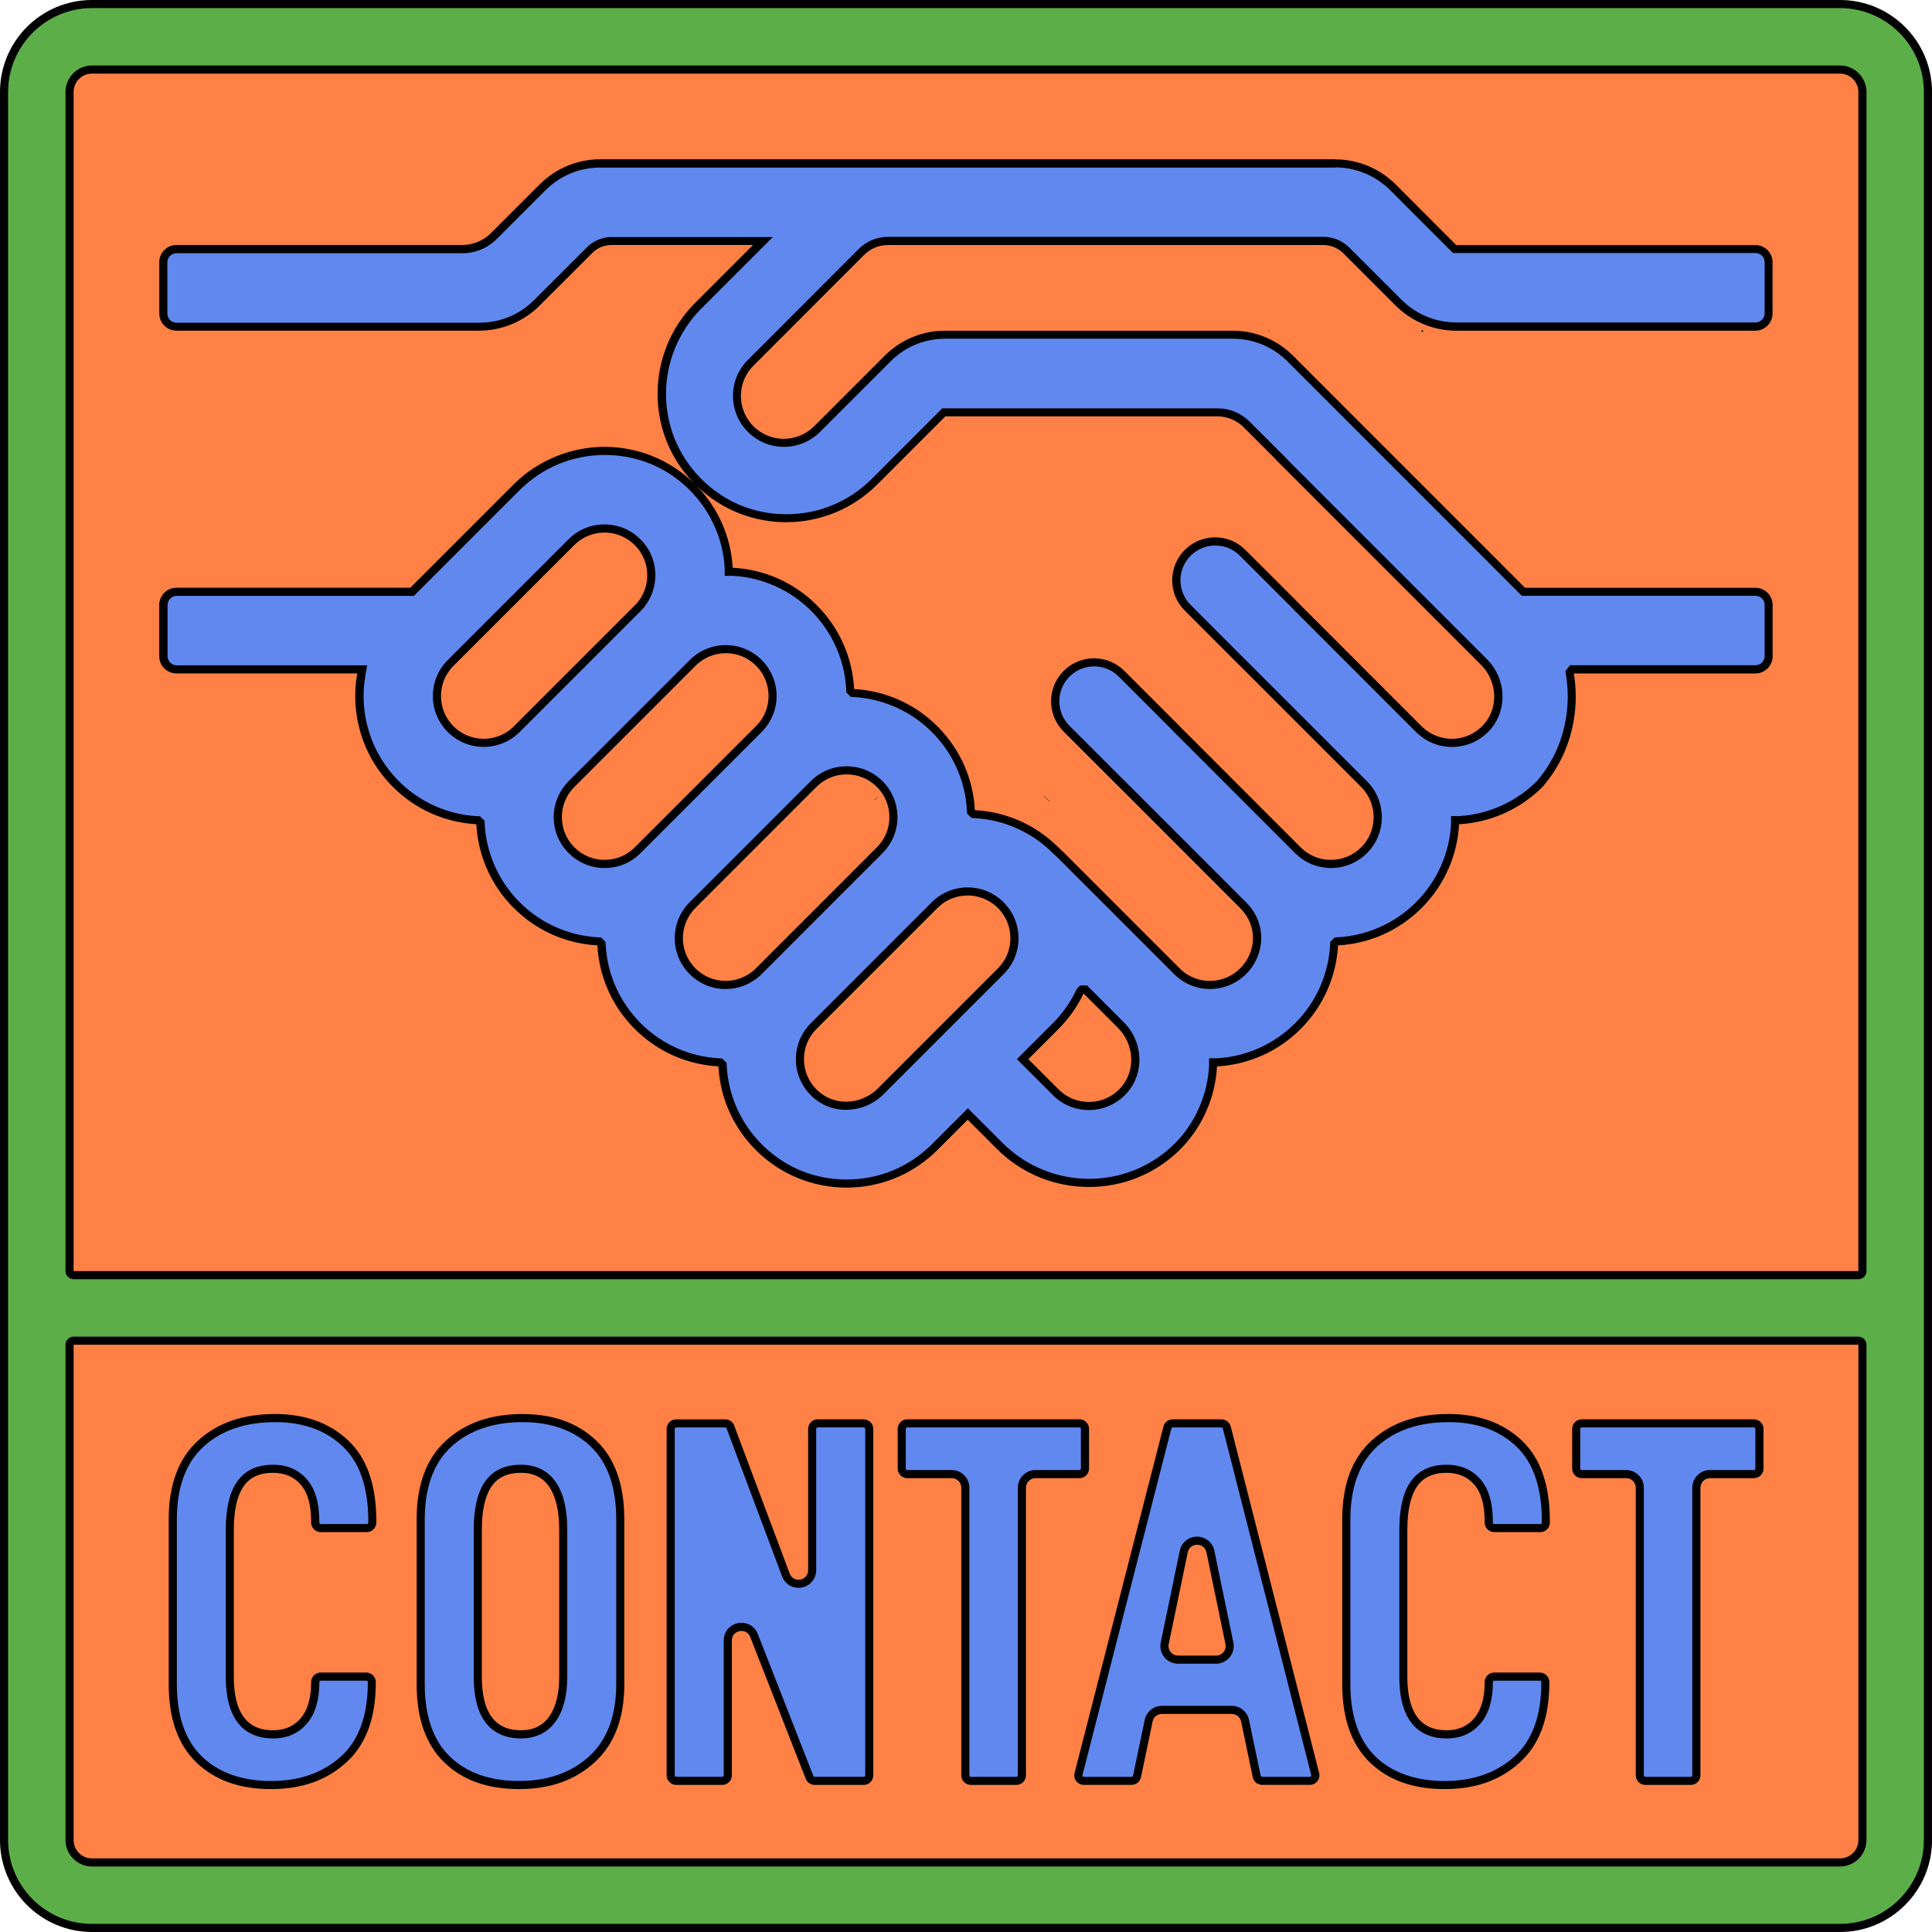 <?xml version="1.0" encoding="UTF-8"?>
<svg id="Capa_1" data-name="Capa 1" xmlns="http://www.w3.org/2000/svg" viewBox="0 0 477.2 477.2">
  <defs>
    <style>
      .cls-1 {
        fill: #000;
      }

      .cls-1, .cls-2, .cls-3, .cls-4 {
        stroke-width: 0px;
      }

      .cls-5, .cls-2 {
        fill: #7c00ff;
      }

      .cls-5, .cls-6, .cls-7 {
        stroke: #000;
        stroke-miterlimit: 10;
      }

      .cls-3 {
        fill: #5cae48;
      }

      .cls-6 {
        fill: #ff8145;
      }

      .cls-6, .cls-7 {
        stroke-width: 2px;
      }

      .cls-4, .cls-7 {
        fill: #6088ee;
      }
    </style>
  </defs>
  <rect class="cls-6" x="7.13" y="9.92" width="462.94" height="457.37"/>
  <g>
    <path class="cls-3" d="M22.72,476.2c-5.8,0-11.26-2.26-15.36-6.36-.49-.49-.96-1-1.4-1.54-2.25-2.73-3.81-5.99-4.52-9.44-.07-.35-.14-.71-.19-1.07-.17-1.09-.25-2.2-.25-3.31V22.72C1,10.74,10.75,1,22.72,1h431.75c11.98,0,21.72,9.75,21.72,21.72v431.75c0,1.11-.08,2.22-.25,3.31-.05.36-.12.72-.19,1.07-.71,3.45-2.27,6.71-4.52,9.44-.44.54-.91,1.05-1.4,1.54-4.1,4.1-9.56,6.36-15.36,6.36H22.72ZM18.18,331.15c-.55,0-1,.45-1,1v122.33c0,3.06,2.49,5.54,5.54,5.54h431.75c3.06,0,5.54-2.49,5.54-5.54v-122.33c0-.55-.45-1-1-1H18.18ZM22.72,17.18c-3.06,0-5.54,2.49-5.54,5.54v291.25c0,.55.45,1,1,1h440.84c.55,0,1-.45,1-1V22.72c0-3.06-2.49-5.54-5.54-5.54H22.72Z"/>
    <path class="cls-1" d="M454.47,2c11.43,0,20.72,9.3,20.72,20.72v431.75c0,1.06-.08,2.12-.24,3.16-.05.34-.11.68-.18,1.02-.67,3.29-2.16,6.4-4.31,9-.42.51-.87,1-1.34,1.47-3.91,3.91-9.12,6.07-14.65,6.07H22.72c-5.54,0-10.74-2.16-14.65-6.07-.47-.47-.92-.96-1.34-1.47-2.15-2.6-3.64-5.71-4.31-9-.07-.34-.13-.68-.18-1.02-.16-1.04-.24-2.1-.24-3.16V22.72C2,11.3,11.3,2,22.72,2h431.75M18.18,315.97h440.84c1.1,0,2-.9,2-2V22.72c0-3.61-2.94-6.54-6.54-6.54H22.72c-3.61,0-6.54,2.94-6.54,6.54v291.24c0,1.1.9,2,2,2M22.72,461.02h431.75c3.61,0,6.54-2.94,6.54-6.54v-122.33c0-1.1-.9-2-2-2H18.18c-1.1,0-2,.9-2,2v122.33c0,3.61,2.94,6.54,6.54,6.54M454.47,0H22.72C10.17,0,0,10.17,0,22.72v431.75c0,1.18.09,2.33.26,3.46.06.38.12.75.2,1.12.76,3.7,2.41,7.07,4.73,9.88.46.56.95,1.1,1.47,1.61,4.11,4.11,9.79,6.66,16.07,6.66h431.75c6.27,0,11.96-2.54,16.07-6.66.51-.51,1-1.05,1.47-1.61,2.32-2.81,3.97-6.18,4.73-9.88.08-.37.14-.74.2-1.12.17-1.13.26-2.28.26-3.46V22.72C477.2,10.17,467.02,0,454.47,0h0ZM18.18,313.97V22.72c0-2.51,2.04-4.54,4.54-4.54h431.75c2.51,0,4.54,2.04,4.54,4.54v291.24H18.18ZM22.72,459.02c-2.51,0-4.54-2.04-4.54-4.54v-122.33h440.84v122.33c0,2.51-2.04,4.54-4.54,4.54H22.72Z"/>
  </g>
  <g>
    <g>
      <polygon class="cls-4" points="313.49 81.66 313.49 81.92 313.23 81.66 313.49 81.66"/>
      <polygon class="cls-1" points="313.49 81.66 313.23 81.66 313.49 81.92 313.49 81.66 313.49 81.66"/>
    </g>
    <g>
      <polygon class="cls-4" points="351.66 81.66 351.31 82.01 350.96 81.66 351.66 81.66"/>
      <polygon class="cls-1" points="351.66 81.66 350.96 81.66 351.31 82.01 351.66 81.66 351.66 81.66"/>
    </g>
    <line class="cls-7" x1="258.55" y1="197.25" x2="258.5" y2="197.3"/>
    <g>
      <path class="cls-4" d="M186.68,179.4l-29.88,29.89,29.95-29.94c.06-.06.12-.13.18-.19-.09.08-.17.16-.25.24Z"/>
      <path class="cls-1" d="M186.93,179.16c-.09.08-.17.16-.25.24l-29.88,29.89,29.95-29.94c.06-.06.12-.13.18-.19h0Z"/>
    </g>
    <g>
      <path class="cls-4" d="M156.84,149.45l-29.94,29.95c-.07.07-.13.13-.19.2.08-.07.15-.14.23-.22l29.83-29.83c.13-.13.25-.26.38-.39-.11.09-.21.19-.31.29Z"/>
      <path class="cls-1" d="M157.15,149.16c-.11.09-.21.19-.31.29l-29.94,29.95c-.07.07-.13.13-.19.2.08-.07.15-.14.23-.22l29.83-29.83c.13-.13.25-.26.38-.39h0Z"/>
    </g>
    <g>
      <path class="cls-4" d="M141.87,194.36c-.07.07-.13.13-.19.2.08-.07.15-.14.23-.22l29.82-29.83-29.86,29.85Z"/>
      <path class="cls-1" d="M171.73,164.51l-29.86,29.85c-.07.07-.13.13-.19.2.08-.07.15-.14.23-.22l29.82-29.83h0Z"/>
    </g>
    <g>
      <path class="cls-4" d="M216.56,209.31l-29.86,29.87,29.89-29.89s-.02,0-.03.02Z"/>
      <path class="cls-1" d="M216.59,209.29s-.02,0-.03.02l-29.86,29.87,29.89-29.89h0Z"/>
    </g>
    <g>
      <path class="cls-4" d="M209.12,292.34c-8.1,0-15.72-3.11-21.5-8.77l-.22-.23c-5.35-5.35-8.53-12.46-8.94-20l-.02-.38-.54-.54-.39-.03c-7.53-.41-14.64-3.58-20-8.94-5.36-5.36-8.54-12.46-8.95-20l-.02-.36-.52-.57-.42-.03c-7.55-.41-14.65-3.58-19.99-8.94l-.29-.29h0c-5.18-5.32-8.25-12.32-8.66-19.74l-.02-.4-.55-.53-.38-.03c-7.53-.42-14.61-3.59-19.95-8.93-7.11-7.1-10.3-17.25-8.52-27.15l.21-1.18h-45.86c-1.79,0-3.25-1.46-3.25-3.25v-12.66c0-1.79,1.46-3.25,3.25-3.25h58.19l25.8-25.8c5.8-5.8,13.52-9,21.72-9s15.51,3.03,21.25,8.53l.29.28h.26s-.08.21-.08.21l.5.48c5.02,5.24,8.03,12.14,8.44,19.4l.05.94h.96c7.53.4,14.66,3.58,20.04,8.96,5.37,5.37,8.55,12.49,8.95,20.05l.02.36.51.57.42.03c7.52.43,14.6,3.61,19.93,8.94,5.36,5.36,8.54,12.47,8.94,20.02l.02.4.56.53.38.03c7.54.41,14.64,3.58,19.99,8.93l1.31,1.23,28.6,28.6c.05.06.11.12.17.17,2.16,2.1,5.02,3.25,8.04,3.25s5.98-1.2,8.17-3.38c2.2-2.19,3.46-5.19,3.46-8.23s-1.23-5.87-3.46-8.11l-29.94-29.96-.11-.09-13.52-13.52c-1.82-1.82-2.82-4.23-2.82-6.79s.99-4.95,2.79-6.76c1.81-1.83,4.23-2.84,6.81-2.84s4.98,1,6.79,2.81l13.27,13.27.07.08c.06.07.11.13.18.2.08.08.15.15.23.22l29.93,29.95c2.17,2.11,5.03,3.27,8.05,3.27,3.09,0,5.98-1.2,8.16-3.39,4.46-4.45,4.5-11.75.08-16.26l-30.02-30.02c-.08-.08-.14-.13-.19-.18l-13.43-13.44c-1.82-1.82-2.82-4.23-2.82-6.78s1.01-5.01,2.85-6.83c1.81-1.79,4.2-2.77,6.75-2.77s4.97,1,6.79,2.81l13.32,13.31.12.15c.09.09.15.15.2.2l30.02,30.03c2.22,2.12,5.05,3.25,8.03,3.25,3.35,0,6.54-1.46,8.75-4.01,3.93-4.55,3.56-11.56-.84-15.96l-50.02-50.02.02-.02-8.64-8.64c-1.93-1.93-4.49-2.99-7.22-2.99h-67.56l-.3.29-16.85,16.86c-5.81,5.8-13.53,9-21.74,9h0c-7.98,0-15.55-3.04-21.3-8.57l-.29-.28h-.24s.07-.16.07-.16l-.47-.5c-5.5-5.72-8.54-13.27-8.54-21.25s3.2-15.94,9.02-21.74l15.97-15.97h-37.37c-2.03,0-4.02.83-5.45,2.27l-13.01,13c-3.8,3.8-8.85,5.9-14.22,5.9H43.59c-1.79,0-3.25-1.46-3.25-3.25v-12.66c0-1.79,1.46-3.25,3.25-3.25h70.61c2.94,0,5.69-1.14,7.77-3.22l12.05-12.05c3.8-3.8,8.85-5.89,14.23-5.89h181.53c5.4,0,10.48,2.1,14.3,5.93l15.22,15.23h74.3c1.79,0,3.25,1.47,3.25,3.26v12.64c0,1.79-1.46,3.25-3.25,3.25h-73.85c-5.4,0-10.48-2.1-14.31-5.92l-12.87-12.87c-1.5-1.5-3.58-2.36-5.71-2.36h-107.52c-2.49,0-4.82.97-6.58,2.72l-27.34,27.36c-2.19,2.18-3.4,5.09-3.4,8.19,0,3.1,1.21,6.01,3.4,8.21,2.2,2.19,5.11,3.39,8.2,3.39s6-1.2,8.19-3.39l17.45-17.45c3.79-3.79,8.82-5.87,14.18-5.87h71.04c5.37,0,10.42,2.09,14.22,5.89l48.92,48.92.64.66,8.02,8.03h57.32c1.79.01,3.25,1.47,3.25,3.26v12.64c0,1.79-1.46,3.25-3.25,3.25h-45.32s-.59.73-.59.73l.07.46c.3,1.78.46,3.64.46,5.54,0,3.95-.67,7.81-1.98,11.47-1.35,3.76-3.36,7.19-5.97,10.19-5.29,5.28-12.37,8.46-19.91,8.89l-.94.05v.96c-.2,3.62-1.06,7.2-2.55,10.59-1.53,3.5-3.69,6.65-6.41,9.38-5.35,5.35-12.45,8.53-19.99,8.94l-.41.02-.51.57-.03.36c-.21,3.68-1.06,7.26-2.55,10.64-1.53,3.49-3.69,6.64-6.4,9.35-5.35,5.35-12.45,8.53-20,8.95l-.94.05v.96c-.22,3.64-1.07,7.22-2.55,10.58-1.52,3.48-3.67,6.62-6.4,9.36-5.84,5.7-13.56,8.84-21.73,8.84s-16.13-3.24-22.01-9.12l-7.91-7.91-8.19,8.19c-5.8,5.8-13.52,9-21.72,9ZM266.81,244.82l-.07.16c-1.5,3.14-3.52,6-6,8.48l-8.14,8.15,8.19,8.19c2.18,2.18,5.08,3.38,8.17,3.38,3.32,0,6.5-1.44,8.7-3.94,4-4.56,3.66-11.61-.78-16.05l-8.79-8.79h-.83l-.44.42ZM239.01,220.18c-3.09,0-5.99,1.2-8.17,3.38l-29.88,29.88c-2.37,2.37-3.59,5.65-3.35,9,.24,3.35,1.93,6.43,4.65,8.46,1.93,1.44,4.25,2.21,6.71,2.21,3.18,0,6.31-1.3,8.59-3.58l29.63-29.63c2.18-2.18,3.38-5.08,3.38-8.17s-1.2-6-3.38-8.18c-2.18-2.18-5.08-3.38-8.17-3.38ZM170.77,239.6l.29.3c2.18,2.18,5.08,3.38,8.17,3.38s5.9-1.17,8.07-3.28l30.05-30.05.04-.06c2.12-2.17,3.29-5.03,3.29-8.06s-1.2-5.99-3.38-8.18c-2.19-2.18-5.09-3.38-8.18-3.38s-5.94,1.18-8.11,3.33l-29.94,29.95c-2.19,2.18-3.39,5.08-3.39,8.17s1.1,5.72,3.1,7.86h0ZM179.29,160.33c-3.09,0-5.99,1.2-8.17,3.38l-29.95,29.94c-.09.09-.17.17-.24.26-4.31,4.54-4.22,11.62.24,16.09,2.19,2.19,5.09,3.39,8.18,3.39s5.86-1.15,8.03-3.25l30.09-30.08.2-.21c2.06-2.15,3.19-4.98,3.19-7.97s-1.2-5.99-3.38-8.17c-2.18-2.18-5.08-3.38-8.17-3.38ZM149.31,130.53c-3.09,0-5.99,1.2-8.17,3.38l-29.83,29.83c-2.18,2.18-3.38,5.08-3.38,8.17s1.2,5.99,3.38,8.17c2.19,2.18,5.09,3.38,8.17,3.38s5.75-1.11,7.9-3.12c.09-.08.18-.17.28-.26l29.83-29.83.67-.69v-.03c1.76-2.09,2.72-4.73,2.72-7.46,0-3.09-1.21-5.99-3.4-8.17-2.18-2.18-5.08-3.38-8.17-3.38Z"/>
      <path class="cls-1" d="M329.78,41.34c5.06,0,10.02,2.05,13.6,5.63l14.93,14.94.6.59h74.7c1.24,0,2.25,1.02,2.25,2.26v12.64c0,1.24-1.01,2.25-2.25,2.25h-73.85c-5.14,0-9.97-1.99-13.6-5.62l-12.87-12.87c-1.69-1.69-4.03-2.66-6.41-2.66h-107.52c-2.75,0-5.34,1.07-7.28,3.02l-27.34,27.36c-2.38,2.37-3.69,5.53-3.69,8.89,0,3.37,1.31,6.53,3.69,8.92,2.39,2.38,5.55,3.68,8.9,3.68s6.51-1.31,8.9-3.69l17.44-17.44c3.6-3.6,8.38-5.58,13.47-5.58h71.04c5.1,0,9.9,1.99,13.51,5.6l48.17,48.17h0s1.39,1.4,1.39,1.4l7.73,7.74.6.59h57.72c1.24,0,2.25,1.02,2.25,2.26v12.64c0,1.24-1.01,2.25-2.25,2.25h-44.85s-.95,0-.95,0l-.57.71h0s-.03.04-.03.04l-.57.7.15.89c.29,1.73.44,3.53.44,5.37,0,3.83-.65,7.58-1.92,11.14-1.3,3.62-3.23,6.93-5.74,9.82-5.14,5.12-11.96,8.17-19.21,8.6h-1.95v1.96c-.19,3.53-1.02,6.97-2.45,10.24-1.48,3.38-3.57,6.43-6.2,9.07-5.18,5.18-12.04,8.25-19.33,8.65l-.78.05-.54.55-.53.54-.04.75c-.2,3.56-1.03,7.02-2.46,10.3-1.48,3.38-3.57,6.42-6.19,9.05-5.16,5.16-12.02,8.24-19.3,8.65h-1.95v1.95c-.21,3.56-1.03,7-2.45,10.24-1.46,3.36-3.55,6.4-6.17,9.03-5.66,5.52-13.13,8.56-21.04,8.56s-15.61-3.13-21.3-8.82l-7.2-7.2-1.41-1.41-1.41,1.41-7.48,7.48c-5.61,5.61-13.07,8.71-21.02,8.71s-15-2.93-20.56-8.25l-.45-.45c-5.18-5.18-8.25-12.05-8.65-19.35l-.05-.79-.56-.54-.54-.52-.75-.04c-7.29-.4-14.16-3.47-19.34-8.65-5.19-5.19-8.26-12.06-8.66-19.34l-.05-.76-.53-.54-.54-.56-.78-.04c-7.3-.4-14.17-3.47-19.33-8.65l-.33-.33c-4.99-5.14-7.94-11.89-8.33-19.05l-.05-.79-.56-.54-.54-.52-.75-.04c-7.28-.41-14.14-3.48-19.3-8.64-6.88-6.87-9.96-16.69-8.24-26.26l.42-2.35h-47.05c-1.24,0-2.25-1.01-2.25-2.25v-12.66c0-1.24,1.01-2.25,2.25-2.25h58.6l.59-.59,25.51-25.51c5.61-5.61,13.08-8.7,21.02-8.7s15.01,2.93,20.53,8.22l.6.6h0l.32.33c4.88,5.09,7.79,11.74,8.19,18.75v1.95h1.96c7.31.39,14.2,3.46,19.39,8.65,5.19,5.19,8.27,12.08,8.66,19.4l.05.76.53.54.54.55.77.04c7.27.42,14.12,3.49,19.28,8.65,5.19,5.19,8.26,12.06,8.65,19.36l.05.79.55.54.54.53.75.04c7.3.4,14.16,3.47,19.33,8.64l.02.02.02.02,1.27,1.19,28.58,28.58c.07.08.15.16.24.24,2.35,2.27,5.44,3.51,8.71,3.51s6.5-1.31,8.87-3.67c2.39-2.38,3.76-5.63,3.76-8.94s-1.33-6.39-3.76-8.81l-29.9-29.91c-.06-.06-.13-.12-.2-.18l-13.49-13.49c-1.63-1.63-2.52-3.79-2.52-6.09s.89-4.43,2.5-6.05c1.62-1.64,3.79-2.54,6.1-2.54s4.46.89,6.08,2.52l13.25,13.25.03.04c.08.09.15.18.24.27.07.07.13.13.21.2l29.83,29.84.1.1h0s.02.02.03.03c2.36,2.29,5.46,3.55,8.75,3.55s6.5-1.31,8.87-3.68c4.85-4.84,4.89-12.77.08-17.67,0,0,0,0,0,0h0s-.1-.1-.1-.1l-29.83-29.83-.04-.04-.08-.08c-.06-.06-.12-.12-.18-.17l-13.4-13.41c-1.63-1.63-2.52-3.79-2.52-6.08s.91-4.49,2.56-6.12c1.62-1.6,3.76-2.48,6.04-2.48,2.3,0,4.46.89,6.08,2.52l13.25,13.24h0c.04.06.09.11.13.17l.05.06.06.06c.06.06.12.12.18.17l29.89,29.9.07.07.11.1c2.35,2.24,5.42,3.47,8.66,3.47,3.64,0,7.11-1.59,9.51-4.36,4.27-4.94,3.88-12.55-.89-17.32l-29.58-29.58-.03-.03h0s-.04-.04-.04-.04l-19.67-19.67.02-.03-1.39-1.4-7.93-7.93c-2.12-2.12-4.93-3.28-7.93-3.28h-67.98l-.59.59-16.85,16.86c-5.62,5.62-13.09,8.71-21.03,8.71s-15.04-2.95-20.61-8.29l-.42-.41-.48-.5c-5.33-5.54-8.26-12.84-8.26-20.56s3.1-15.42,8.72-21.04l14.26-14.26,3.41-3.41h-39.79c-2.3,0-4.54.93-6.15,2.56l-13.01,13c-3.61,3.61-8.41,5.6-13.52,5.6H43.59c-1.24,0-2.25-1.01-2.25-2.25v-12.66c0-1.24,1.01-2.25,2.25-2.25h70.61c3.2,0,6.21-1.25,8.48-3.51l12.05-12.05c3.61-3.61,8.41-5.6,13.52-5.6h181.53M119.48,184.48c3.2,0,6.25-1.2,8.58-3.39l.02-.02c.09-.09.18-.17.28-.27l29.83-29.83c.08-.08.15-.15.22-.23l.16-.17.02-.02.04-.04.04-.04h0s.48-.48.48-.48v-.09c1.76-2.22,2.72-4.97,2.72-7.82,0-3.36-1.31-6.51-3.69-8.87-2.37-2.37-5.52-3.68-8.88-3.68s-6.51,1.3-8.88,3.68l-29.83,29.83c-4.9,4.9-4.9,12.86,0,17.76,2.38,2.37,5.53,3.68,8.88,3.68M140.21,193.22c-4.69,4.98-4.59,12.65.25,17.49,2.38,2.38,5.53,3.69,8.88,3.69s6.37-1.25,8.74-3.55l.13-.13,29.94-29.94c.05-.05.1-.11.15-.16l.06-.07c2.23-2.34,3.46-5.41,3.46-8.66s-1.31-6.5-3.68-8.87c-2.37-2.37-5.52-3.68-8.88-3.68s-6.51,1.31-8.87,3.67l-.05.05-.04.04-29.86,29.85c-.09.09-.18.18-.26.27M169.77,239.97v.05l.59.59c2.37,2.37,5.52,3.68,8.87,3.68,3.06,0,5.97-1.1,8.26-3.1h.04l.48-.48.14-.14h0s29.85-29.86,29.85-29.86l.1-.1.03-.04c2.28-2.36,3.54-5.45,3.54-8.73s-1.31-6.51-3.68-8.89c-2.37-2.37-5.53-3.67-8.88-3.67s-6.45,1.28-8.82,3.62l-29.94,29.95c-2.38,2.37-3.69,5.52-3.69,8.88,0,3.07,1.09,5.96,3.1,8.25M208.97,274.12c3.44,0,6.83-1.41,9.29-3.87l29.63-29.63c2.37-2.37,3.68-5.52,3.68-8.87s-1.31-6.51-3.68-8.88c-2.37-2.37-5.52-3.68-8.88-3.68s-6.51,1.31-8.88,3.68l-29.88,29.88c-2.58,2.58-3.9,6.14-3.64,9.78.26,3.64,2.1,6.99,5.05,9.19,2.11,1.57,4.63,2.41,7.31,2.41M268.94,274.18c3.61,0,7.06-1.56,9.46-4.28,4.35-4.95,3.98-12.6-.83-17.41l-8.5-8.5-.59-.59h-1.69s-.59.61-.59.61l-.23.24-.14.3c-1.45,3.04-3.4,5.8-5.81,8.21l-7.43,7.44-1.41,1.41,1.41,1.41,7.48,7.48c2.37,2.37,5.52,3.68,8.87,3.68M329.78,39.34h-181.53c-5.6,0-10.97,2.23-14.93,6.19l-12.05,12.05c-1.87,1.87-4.41,2.93-7.06,2.93H43.59c-2.35,0-4.25,1.9-4.25,4.25v12.66c0,2.35,1.9,4.25,4.25,4.25h74.77c5.6,0,10.97-2.23,14.93-6.19l13.01-13c1.25-1.26,2.96-1.97,4.74-1.97h34.96l-14.26,14.26c-6.21,6.2-9.31,14.33-9.31,22.45s2.93,15.83,8.82,21.95c.01.01.01.02,0,.02,0,0,0,0-.02-.01-6.12-5.87-14.03-8.81-21.94-8.81s-16.24,3.1-22.43,9.29l-25.51,25.51h-57.77c-2.35,0-4.25,1.9-4.25,4.25v12.66c0,2.35,1.9,4.25,4.25,4.25h44.66c-1.77,9.87,1.17,20.41,8.8,28.03,5.73,5.73,13.1,8.8,20.6,9.22h.01c.41,7.53,3.48,14.93,9.24,20.69h.01c5.74,5.75,13.12,8.82,20.64,9.23h.01c.41,7.53,3.49,14.91,9.24,20.66,5.75,5.74,13.13,8.82,20.65,9.23h.01c.41,7.53,3.49,14.92,9.23,20.66h0c6.19,6.2,14.31,9.29,22.43,9.29s16.24-3.1,22.43-9.29l7.48-7.48,7.2,7.2c6.27,6.27,14.49,9.41,22.72,9.41s16.19-3.04,22.43-9.13c2.87-2.87,5.08-6.15,6.61-9.66,1.54-3.5,2.41-7.22,2.62-10.98,0-.01.01-.01.01-.01,7.52-.42,14.91-3.5,20.65-9.24,2.87-2.87,5.07-6.15,6.61-9.66,1.54-3.51,2.42-7.23,2.63-10.99h.01c7.51-.42,14.9-3.5,20.64-9.24,2.88-2.88,5.08-6.16,6.62-9.68,1.54-3.51,2.42-7.23,2.62-10.99,0-.01.01-.01.01-.01,7.5-.43,14.88-3.5,20.61-9.23,2.74-3.14,4.8-6.71,6.16-10.51,1.36-3.79,2.04-7.8,2.04-11.81,0-1.9-.15-3.82-.47-5.7,0,0,0,0,0,0h44.85c2.35,0,4.25-1.91,4.25-4.26v-12.64c0-2.35-1.9-4.25-4.25-4.25h-56.9s-7.73-7.75-7.73-7.75h0s-49.57-49.58-49.57-49.58c-3.96-3.96-9.33-6.18-14.93-6.18h-71.04c-5.58,0-10.94,2.22-14.89,6.17l-17.44,17.44c-2.07,2.06-4.78,3.1-7.49,3.1s-5.42-1.04-7.49-3.1c-4.14-4.14-4.14-10.85,0-14.98l27.34-27.36c1.56-1.56,3.67-2.43,5.87-2.43h107.52c1.88,0,3.68.75,5,2.07l12.87,12.87c3.98,3.98,9.38,6.22,15.01,6.22h73.85c2.35,0,4.25-1.91,4.25-4.26v-12.64c0-2.35-1.9-4.25-4.25-4.25h-73.88s-14.93-14.95-14.93-14.95c-3.98-3.98-9.38-6.22-15.01-6.22h0ZM194.21,128.98c8.12,0,16.24-3.1,22.45-9.29l16.85-16.86h67.16c2.44,0,4.78.97,6.51,2.7l7.93,7.93s-.02.02-.03.02l21.07,21.07s.05.05.08.08l29.58,29.58c3.95,3.95,4.44,10.38.79,14.6-2.12,2.45-5.06,3.67-8,3.67-2.62,0-5.25-.97-7.28-2.92-.05-.05-.1-.1-.15-.15l-29.94-29.95s-.08-.07-.12-.11c-.06-.07-.11-.14-.17-.21l-13.32-13.31c-2.07-2.07-4.78-3.1-7.49-3.1-2.69,0-5.39,1.02-7.45,3.06-2.1,2.07-3.15,4.8-3.15,7.54s1.04,5.42,3.11,7.49l13.47,13.48s.07.06.11.1c.04.04.08.08.12.12l29.83,29.83s.07.07.1.1c4.05,4.13,4.03,10.76-.07,14.85-2.06,2.06-4.76,3.09-7.46,3.09s-5.31-.99-7.35-2.98c-.04-.04-.07-.08-.11-.11l-29.88-29.89c-.06-.05-.11-.1-.16-.15-.09-.09-.16-.19-.25-.28l-13.27-13.27c-2.07-2.07-4.78-3.1-7.5-3.1s-5.45,1.04-7.52,3.14c-2.05,2.06-3.08,4.76-3.08,7.46s1.04,5.43,3.11,7.5l13.55,13.55s.09.07.13.11l29.9,29.91c2.18,2.18,3.17,4.82,3.17,7.4,0,2.78-1.14,5.5-3.17,7.52-2.06,2.06-4.76,3.09-7.46,3.09s-5.33-1-7.38-3.01c-.03-.02-.06-.05-.08-.08l-28.67-28.67-1.29-1.21c-5.74-5.74-13.12-8.81-20.64-9.22h0c-.4-7.54-3.48-14.93-9.23-20.68-5.73-5.73-13.08-8.8-20.58-9.23h-.01c-.4-7.55-3.49-14.97-9.24-20.72-5.76-5.76-13.19-8.85-20.75-9.24,0,0-.01,0-.01-.01-.41-7.28-3.34-14.43-8.75-20.07,0,0,0-.01,0-.01,0,0,0,0,0,0,6.14,5.9,14.07,8.85,21.99,8.85h0ZM119.48,182.48c-2.7,0-5.4-1.03-7.47-3.09-4.12-4.12-4.12-10.81,0-14.93l29.83-29.83c2.07-2.06,4.77-3.09,7.47-3.09s5.4,1.03,7.46,3.09c2.07,2.06,3.1,4.76,3.1,7.46,0,2.52-.89,5.02-2.66,7.02l-.02.02s0,.01-.02.02c0,0-.02.01-.02.02-.13.13-.25.26-.38.39l-29.83,29.83c-.08.08-.15.15-.23.22l-.02.02c-2.03,1.9-4.62,2.85-7.21,2.85h0ZM149.34,212.39c-2.7,0-5.4-1.03-7.47-3.1-4.05-4.05-4.12-10.59-.19-14.73.06-.07.12-.13.19-.2l29.86-29.85s.06-.06.09-.09c2.06-2.06,4.76-3.09,7.46-3.09s5.4,1.03,7.46,3.09c2.06,2.06,3.09,4.76,3.09,7.46s-.97,5.25-2.91,7.28c-.06.06-.12.13-.18.19l-29.95,29.94-.13.13c-2.04,1.98-4.69,2.97-7.33,2.97h0ZM179.23,242.28c-2.7,0-5.4-1.03-7.46-3.09h0c-4.13-4.13-4.13-10.81,0-14.93l29.94-29.95c2.05-2.03,4.73-3.04,7.41-3.04s5.41,1.03,7.47,3.09c2.06,2.06,3.09,4.77,3.09,7.47s-1,5.31-3,7.36c-.03.03-.06.06-.09.1l-29.89,29.89h-.01s-.07.07-.09.1c-2.05,2-4.71,3-7.37,3h0ZM208.97,272.12c-2.15,0-4.29-.65-6.11-2.01-5.28-3.95-5.67-11.48-1.19-15.96l29.88-29.88c2.06-2.06,4.76-3.09,7.46-3.09s5.4,1.03,7.47,3.09c2.06,2.06,3.09,4.76,3.09,7.47s-1.03,5.4-3.09,7.46l-29.63,29.63c-2.14,2.14-5.02,3.29-7.88,3.29h0ZM268.94,272.18c-2.7,0-5.4-1.03-7.46-3.09l-7.48-7.48h0s7.43-7.44,7.43-7.44c2.63-2.63,4.69-5.59,6.2-8.76.01-.01.02-.01.02-.01l8.5,8.5c3.98,3.98,4.45,10.45.74,14.68-2.11,2.4-5.03,3.6-7.95,3.6h0Z"/>
    </g>
  </g>
  <line class="cls-5" x1="216.34" y1="197.25" x2="216.39" y2="197.3"/>
  <g>
    <g>
      <path class="cls-4" d="M66.92,440.9c-7.46,0-13.43-2.13-17.75-6.33-4.31-4.19-6.5-10.44-6.5-18.58v-40.69c0-8.22,2.31-14.51,6.87-18.7,4.58-4.21,10.74-6.34,18.3-6.34s13.09,2.11,17.5,6.27c4.39,4.15,6.62,10.59,6.62,19.16v.39c0,.75-.61,1.36-1.36,1.36h-11.38c-.75,0-1.36-.61-1.36-1.36v-.26c0-4.33-.94-7.61-2.79-9.75-1.89-2.18-4.46-3.29-7.63-3.29-3.75,0-6.52,1.34-8.23,3.99-1.63,2.51-2.45,6.26-2.45,11.14v36.25c0,9.43,3.59,14.22,10.68,14.22,3.17,0,5.74-1.13,7.63-3.36,1.85-2.18,2.79-5.4,2.79-9.54,0-.75.61-1.36,1.36-1.36h11.25c.75,0,1.36.61,1.36,1.36v.13c0,8.39-2.33,14.77-6.94,18.95-4.63,4.21-10.67,6.35-17.97,6.35Z"/>
      <path class="cls-1" d="M67.84,351.26c7.04,0,12.54,1.96,16.82,6,4.19,3.95,6.31,10.15,6.31,18.43v.39c0,.2-.16.36-.36.36h-11.38c-.2,0-.36-.16-.36-.36v-.26c0-4.58-1.02-8.08-3.04-10.4-2.09-2.41-4.91-3.63-8.38-3.63-4.11,0-7.16,1.5-9.07,4.44-1.76,2.71-2.61,6.54-2.61,11.69v36.25c0,12.58,6.35,15.22,11.68,15.22,3.48,0,6.3-1.25,8.4-3.72,2.01-2.37,3.03-5.8,3.03-10.19,0-.2.16-.36.36-.36h11.25c.2,0,.36.16.36.36v.13c0,8.1-2.22,14.23-6.61,18.21-4.44,4.04-10.26,6.09-17.3,6.09s-12.93-2.03-17.06-6.04c-4.11-3.99-6.2-10-6.2-17.87v-40.69c0-7.93,2.2-13.97,6.55-17.96,4.39-4.04,10.32-6.08,17.62-6.08M67.84,349.26c-7.85,0-14.18,2.2-18.97,6.61-4.8,4.4-7.2,10.88-7.2,19.43v40.69c0,8.46,2.27,14.9,6.8,19.3,4.54,4.41,10.69,6.61,18.45,6.61s13.8-2.2,18.64-6.61c4.84-4.4,7.26-10.97,7.26-19.69v-.13c0-1.3-1.06-2.36-2.36-2.36h-11.25c-1.3,0-2.36,1.06-2.36,2.36,0,3.92-.85,6.89-2.55,8.9-1.7,2.01-3.99,3.01-6.87,3.01-6.46,0-9.68-4.41-9.68-13.22v-36.25c0-4.71.76-8.24,2.29-10.6,1.53-2.35,3.99-3.53,7.39-3.53,2.88,0,5.17.98,6.87,2.94,1.7,1.96,2.55,4.99,2.55,9.09v.26c0,1.3,1.06,2.36,2.36,2.36h11.38c1.3,0,2.36-1.06,2.36-2.36v-.39c0-8.9-2.31-15.53-6.94-19.89s-10.69-6.54-18.19-6.54h0Z"/>
    </g>
    <g>
      <path class="cls-4" d="M128.17,440.9c-7.46,0-13.43-2.13-17.76-6.33-4.31-4.19-6.5-10.44-6.5-18.58v-40.69c0-8.22,2.31-14.51,6.87-18.7,4.58-4.21,10.74-6.34,18.3-6.34s13.19,2.13,17.56,6.33c4.36,4.19,6.56,10.48,6.56,18.71v40.69c0,8.04-2.33,14.27-6.94,18.5-4.62,4.25-10.71,6.41-18.1,6.41ZM128.69,362.79c-3.75,0-6.52,1.34-8.23,3.99-1.63,2.51-2.45,6.26-2.45,11.14v36.25c0,9.43,3.59,14.22,10.68,14.22,3.39,0,6.02-1.31,7.82-3.9,1.73-2.47,2.6-5.94,2.6-10.32v-36.25c0-4.8-.85-8.53-2.52-11.08-1.76-2.69-4.42-4.05-7.9-4.05Z"/>
      <path class="cls-1" d="M129.08,351.26c7.02,0,12.69,2.04,16.87,6.05,4.15,3.99,6.26,10.05,6.26,17.99v40.69c0,7.75-2.23,13.73-6.62,17.76-4.43,4.08-10.3,6.15-17.42,6.15s-12.93-2.03-17.06-6.04c-4.11-3.99-6.2-10-6.2-17.87v-40.69c0-7.93,2.2-13.97,6.55-17.96,4.39-4.04,10.32-6.08,17.62-6.08M128.69,429.38c3.73,0,6.64-1.46,8.64-4.32,1.85-2.64,2.78-6.31,2.78-10.89v-36.25c0-5.07-.88-8.87-2.68-11.63-1.93-2.95-4.95-4.5-8.74-4.5-4.11,0-7.16,1.5-9.07,4.44-1.76,2.71-2.61,6.54-2.61,11.69v36.25c0,12.58,6.35,15.22,11.68,15.22M129.08,349.26c-7.85,0-14.18,2.2-18.97,6.61-4.8,4.4-7.2,10.88-7.2,19.43v40.69c0,8.46,2.27,14.9,6.8,19.3,4.54,4.41,10.69,6.61,18.45,6.61s13.94-2.22,18.78-6.67c4.84-4.45,7.26-10.86,7.26-19.23v-40.69c0-8.55-2.29-15.03-6.87-19.43-4.58-4.41-10.67-6.61-18.25-6.61h0ZM128.69,427.38c-6.46,0-9.68-4.41-9.68-13.22v-36.25c0-4.71.76-8.24,2.29-10.6,1.53-2.35,3.99-3.53,7.39-3.53,3.14,0,5.5,1.2,7.07,3.6,1.57,2.4,2.36,5.91,2.36,10.53v36.25c0,4.19-.81,7.44-2.42,9.75-1.61,2.31-3.95,3.47-7,3.47h0Z"/>
    </g>
    <g>
      <path class="cls-4" d="M201.23,439.86c-.56,0-1.06-.34-1.26-.86l-13.71-35.03c-.52-1.32-1.7-2.14-3.1-2.14-1.66,0-3.38,1.26-3.38,3.36v33.31c0,.75-.61,1.36-1.36,1.36h-11.38c-.75,0-1.36-.61-1.36-1.36v-85.58c0-.75.61-1.36,1.36-1.36h12.11c.56,0,1.07.35,1.27.88l13.71,36.55c.5,1.34,1.7,2.18,3.12,2.18,1.66,0,3.38-1.26,3.38-3.36v-34.9c0-.75.61-1.36,1.36-1.36h11.38c.75,0,1.36.61,1.36,1.36v85.58c0,.75-.61,1.36-1.36,1.36h-12.13Z"/>
      <path class="cls-1" d="M213.35,352.57c.2,0,.36.16.36.36v85.57c0,.2-.16.36-.36.36h-12.13c-.15,0-.28-.09-.33-.23l-13.71-35.03c-.67-1.71-2.21-2.77-4.03-2.77-1.11,0-2.17.4-2.98,1.13-.91.82-1.41,1.96-1.41,3.23v33.31c0,.2-.16.36-.36.36h-11.38c-.2,0-.36-.16-.36-.36v-85.57c0-.2.16-.36.36-.36h12.11c.15,0,.28.09.33.23l13.71,36.55c.65,1.75,2.21,2.83,4.05,2.83,2.46,0,4.38-1.92,4.38-4.36v-34.9c0-.2.16-.36.36-.36h11.38M213.35,350.57h-11.38c-1.3,0-2.36,1.05-2.36,2.36v34.9c0,1.5-1.19,2.36-2.38,2.36-.89,0-1.78-.48-2.18-1.53l-13.71-36.55c-.34-.92-1.22-1.53-2.21-1.53h-12.11c-1.3,0-2.36,1.05-2.36,2.36v85.57c0,1.3,1.06,2.36,2.36,2.36h11.38c1.3,0,2.36-1.06,2.36-2.36v-33.31c0-1.5,1.19-2.36,2.38-2.36.88,0,1.76.47,2.17,1.5l13.71,35.03c.35.9,1.22,1.5,2.19,1.5h12.13c1.3,0,2.36-1.06,2.36-2.36v-85.57c0-1.3-1.06-2.36-2.36-2.36h0Z"/>
    </g>
    <g>
      <path class="cls-4" d="M239.8,439.86c-.75,0-1.36-.61-1.36-1.36v-71.05c0-1.85-1.51-3.36-3.36-3.36h-10.99c-.75,0-1.36-.61-1.36-1.36v-9.81c0-.75.61-1.36,1.36-1.36h42.53c.75,0,1.36.61,1.36,1.36v9.81c0,.75-.61,1.36-1.36,1.36h-10.86c-1.85,0-3.36,1.51-3.36,3.36v71.05c0,.75-.61,1.36-1.36,1.36h-11.25Z"/>
      <path class="cls-1" d="M266.62,352.57c.2,0,.36.16.36.36v9.81c0,.2-.16.36-.36.36h-10.86c-2.4,0-4.36,1.95-4.36,4.36v71.05c0,.2-.16.36-.36.36h-11.25c-.2,0-.36-.16-.36-.36v-71.05c0-2.4-1.95-4.36-4.36-4.36h-10.99c-.2,0-.36-.16-.36-.36v-9.81c0-.2.16-.36.36-.36h42.53M266.62,350.57h-42.53c-1.3,0-2.36,1.05-2.36,2.36v9.81c0,1.3,1.06,2.36,2.36,2.36h10.99c1.3,0,2.36,1.06,2.36,2.36v71.05c0,1.3,1.06,2.36,2.36,2.36h11.25c1.3,0,2.36-1.06,2.36-2.36v-71.05c0-1.3,1.06-2.36,2.36-2.36h10.86c1.3,0,2.36-1.05,2.36-2.36v-9.81c0-1.3-1.06-2.36-2.36-2.36h0Z"/>
    </g>
    <g>
      <path class="cls-4" d="M311.72,439.86c-.64,0-1.2-.45-1.33-1.08l-2.88-13.78c-.32-1.55-1.7-2.67-3.29-2.67h-17.24c-1.58,0-2.96,1.12-3.29,2.67l-2.88,13.79c-.13.62-.69,1.08-1.33,1.08h-11.8c-.42,0-.81-.19-1.07-.52-.26-.33-.35-.76-.24-1.17l21.95-85.57c.15-.6.69-1.02,1.31-1.02h12.04c.62,0,1.16.42,1.31,1.02l21.83,85.57c.1.41.02.83-.24,1.17s-.65.52-1.07.52h-11.8ZM295.67,380.55c-1.63,0-2.96,1.08-3.29,2.67l-4.69,22.67c-.21.99.04,2.01.68,2.8s1.59,1.24,2.6,1.24h9.39c1.01,0,1.96-.45,2.6-1.24s.89-1.81.68-2.8l-4.69-22.67c-.33-1.6-1.65-2.67-3.29-2.67Z"/>
      <path class="cls-1" d="M301.69,352.57c.16,0,.31.11.35.27l21.83,85.58c.04.14-.02.24-.06.31-.05.06-.14.14-.28.14h-11.8c-.17,0-.31-.12-.35-.28l-2.88-13.78c-.42-2.01-2.21-3.47-4.26-3.47h-17.24c-2.05,0-3.84,1.46-4.26,3.47l-2.88,13.78c-.03.16-.18.28-.35.28h-11.8c-.14,0-.23-.08-.28-.14-.05-.06-.1-.17-.06-.31l21.95-85.58c.04-.16.18-.27.35-.27h12.04M290.98,410.93h9.39c1.32,0,2.55-.59,3.38-1.61.83-1.02,1.15-2.35.89-3.63l-4.7-22.67c-.42-2.04-2.18-3.47-4.27-3.47s-3.84,1.43-4.27,3.47l-4.7,22.67c-.27,1.29.06,2.61.89,3.63.83,1.02,2.06,1.61,3.38,1.61M301.69,350.57h-12.04c-1.08,0-2.02.73-2.28,1.77l-21.95,85.58c-.38,1.49.74,2.94,2.28,2.94h11.8c1.12,0,2.08-.78,2.31-1.87l2.88-13.78c.23-1.09,1.19-1.87,2.31-1.87h17.24c1.12,0,2.08.78,2.31,1.87l2.88,13.78c.23,1.09,1.19,1.87,2.31,1.87h11.8c1.54,0,2.66-1.45,2.28-2.94l-21.83-85.57c-.27-1.04-1.21-1.77-2.28-1.77h0ZM290.98,408.93c-1.49,0-2.61-1.37-2.31-2.83l4.7-22.67c.26-1.25,1.28-1.88,2.31-1.88s2.05.63,2.31,1.88l4.7,22.67c.3,1.46-.81,2.83-2.31,2.83h-9.39Z"/>
    </g>
    <g>
      <path class="cls-4" d="M356.79,440.9c-7.46,0-13.43-2.13-17.75-6.33-4.31-4.19-6.5-10.44-6.5-18.58v-40.69c0-8.22,2.31-14.51,6.87-18.7,4.58-4.21,10.74-6.34,18.3-6.34s13.09,2.11,17.5,6.27c4.39,4.15,6.62,10.59,6.62,19.16v.39c0,.75-.61,1.36-1.36,1.36h-11.38c-.75,0-1.36-.61-1.36-1.36v-.26c0-4.33-.94-7.61-2.8-9.75-1.89-2.18-4.46-3.29-7.63-3.29-3.75,0-6.52,1.34-8.23,3.99-1.63,2.51-2.45,6.26-2.45,11.14v36.25c0,9.43,3.59,14.22,10.68,14.22,3.17,0,5.74-1.13,7.63-3.36,1.85-2.19,2.79-5.4,2.79-9.54,0-.75.61-1.36,1.36-1.36h11.25c.75,0,1.36.61,1.36,1.36v.13c0,8.39-2.33,14.77-6.94,18.95-4.63,4.21-10.67,6.35-17.97,6.35Z"/>
      <path class="cls-1" d="M357.7,351.26c7.04,0,12.54,1.96,16.82,6,4.19,3.95,6.31,10.15,6.31,18.43v.39c0,.2-.16.36-.36.36h-11.38c-.2,0-.36-.16-.36-.36v-.26c0-4.58-1.02-8.08-3.04-10.4-2.09-2.41-4.91-3.63-8.38-3.63-4.11,0-7.16,1.5-9.07,4.44-1.76,2.71-2.61,6.54-2.61,11.69v36.25c0,12.58,6.35,15.22,11.68,15.22,3.48,0,6.3-1.25,8.4-3.72,2.01-2.37,3.03-5.8,3.03-10.19,0-.2.16-.36.36-.36h11.25c.2,0,.36.16.36.36v.13c0,8.1-2.22,14.23-6.61,18.21-4.44,4.04-10.26,6.09-17.3,6.09s-12.93-2.03-17.06-6.04c-4.11-3.99-6.2-10-6.2-17.87v-40.69c0-7.93,2.2-13.97,6.55-17.96,4.39-4.04,10.32-6.08,17.62-6.08M357.7,349.26c-7.85,0-14.18,2.2-18.97,6.61-4.8,4.4-7.2,10.88-7.2,19.43v40.69c0,8.46,2.27,14.9,6.8,19.3,4.54,4.41,10.69,6.61,18.45,6.61s13.8-2.2,18.64-6.61c4.84-4.4,7.26-10.97,7.26-19.69v-.13c0-1.3-1.06-2.36-2.36-2.36h-11.25c-1.3,0-2.36,1.06-2.36,2.36,0,3.92-.85,6.89-2.55,8.9-1.7,2.01-3.99,3.01-6.87,3.01-6.46,0-9.68-4.41-9.68-13.22v-36.25c0-4.71.76-8.24,2.29-10.6,1.53-2.35,3.99-3.53,7.39-3.53,2.88,0,5.17.98,6.87,2.94,1.7,1.96,2.55,4.99,2.55,9.09v.26c0,1.3,1.06,2.36,2.36,2.36h11.38c1.3,0,2.36-1.06,2.36-2.36v-.39c0-8.9-2.31-15.53-6.94-19.89-4.62-4.36-10.69-6.54-18.19-6.54h0Z"/>
    </g>
    <g>
      <path class="cls-4" d="M406.39,439.86c-.75,0-1.36-.61-1.36-1.36v-71.05c0-1.85-1.51-3.36-3.36-3.36h-10.99c-.75,0-1.36-.61-1.36-1.36v-9.81c0-.75.61-1.36,1.36-1.36h42.53c.75,0,1.36.61,1.36,1.36v9.81c0,.75-.61,1.36-1.36,1.36h-10.86c-1.85,0-3.36,1.51-3.36,3.36v71.05c0,.75-.61,1.36-1.36,1.36h-11.25Z"/>
      <path class="cls-1" d="M433.21,352.57c.2,0,.36.16.36.36v9.81c0,.2-.16.36-.36.36h-10.86c-2.4,0-4.36,1.95-4.36,4.36v71.05c0,.2-.16.36-.36.36h-11.25c-.2,0-.36-.16-.36-.36v-71.05c0-2.4-1.95-4.36-4.36-4.36h-10.99c-.2,0-.36-.16-.36-.36v-9.81c0-.2.16-.36.36-.36h42.53M433.21,350.57h-42.53c-1.3,0-2.36,1.05-2.36,2.36v9.81c0,1.3,1.06,2.36,2.36,2.36h10.99c1.3,0,2.36,1.06,2.36,2.36v71.05c0,1.3,1.06,2.36,2.36,2.36h11.25c1.3,0,2.36-1.06,2.36-2.36v-71.05c0-1.3,1.06-2.36,2.36-2.36h10.86c1.3,0,2.36-1.05,2.36-2.36v-9.81c0-1.3-1.06-2.36-2.36-2.36h0Z"/>
    </g>
  </g>
  <g>
    <polygon class="cls-2" points="310.06 81.66 309.98 81.66 310.02 81.62 310.06 81.66"/>
    <polygon class="cls-1" points="310.02 81.62 309.98 81.66 310.06 81.66 310.02 81.62 310.02 81.62"/>
  </g>
</svg>